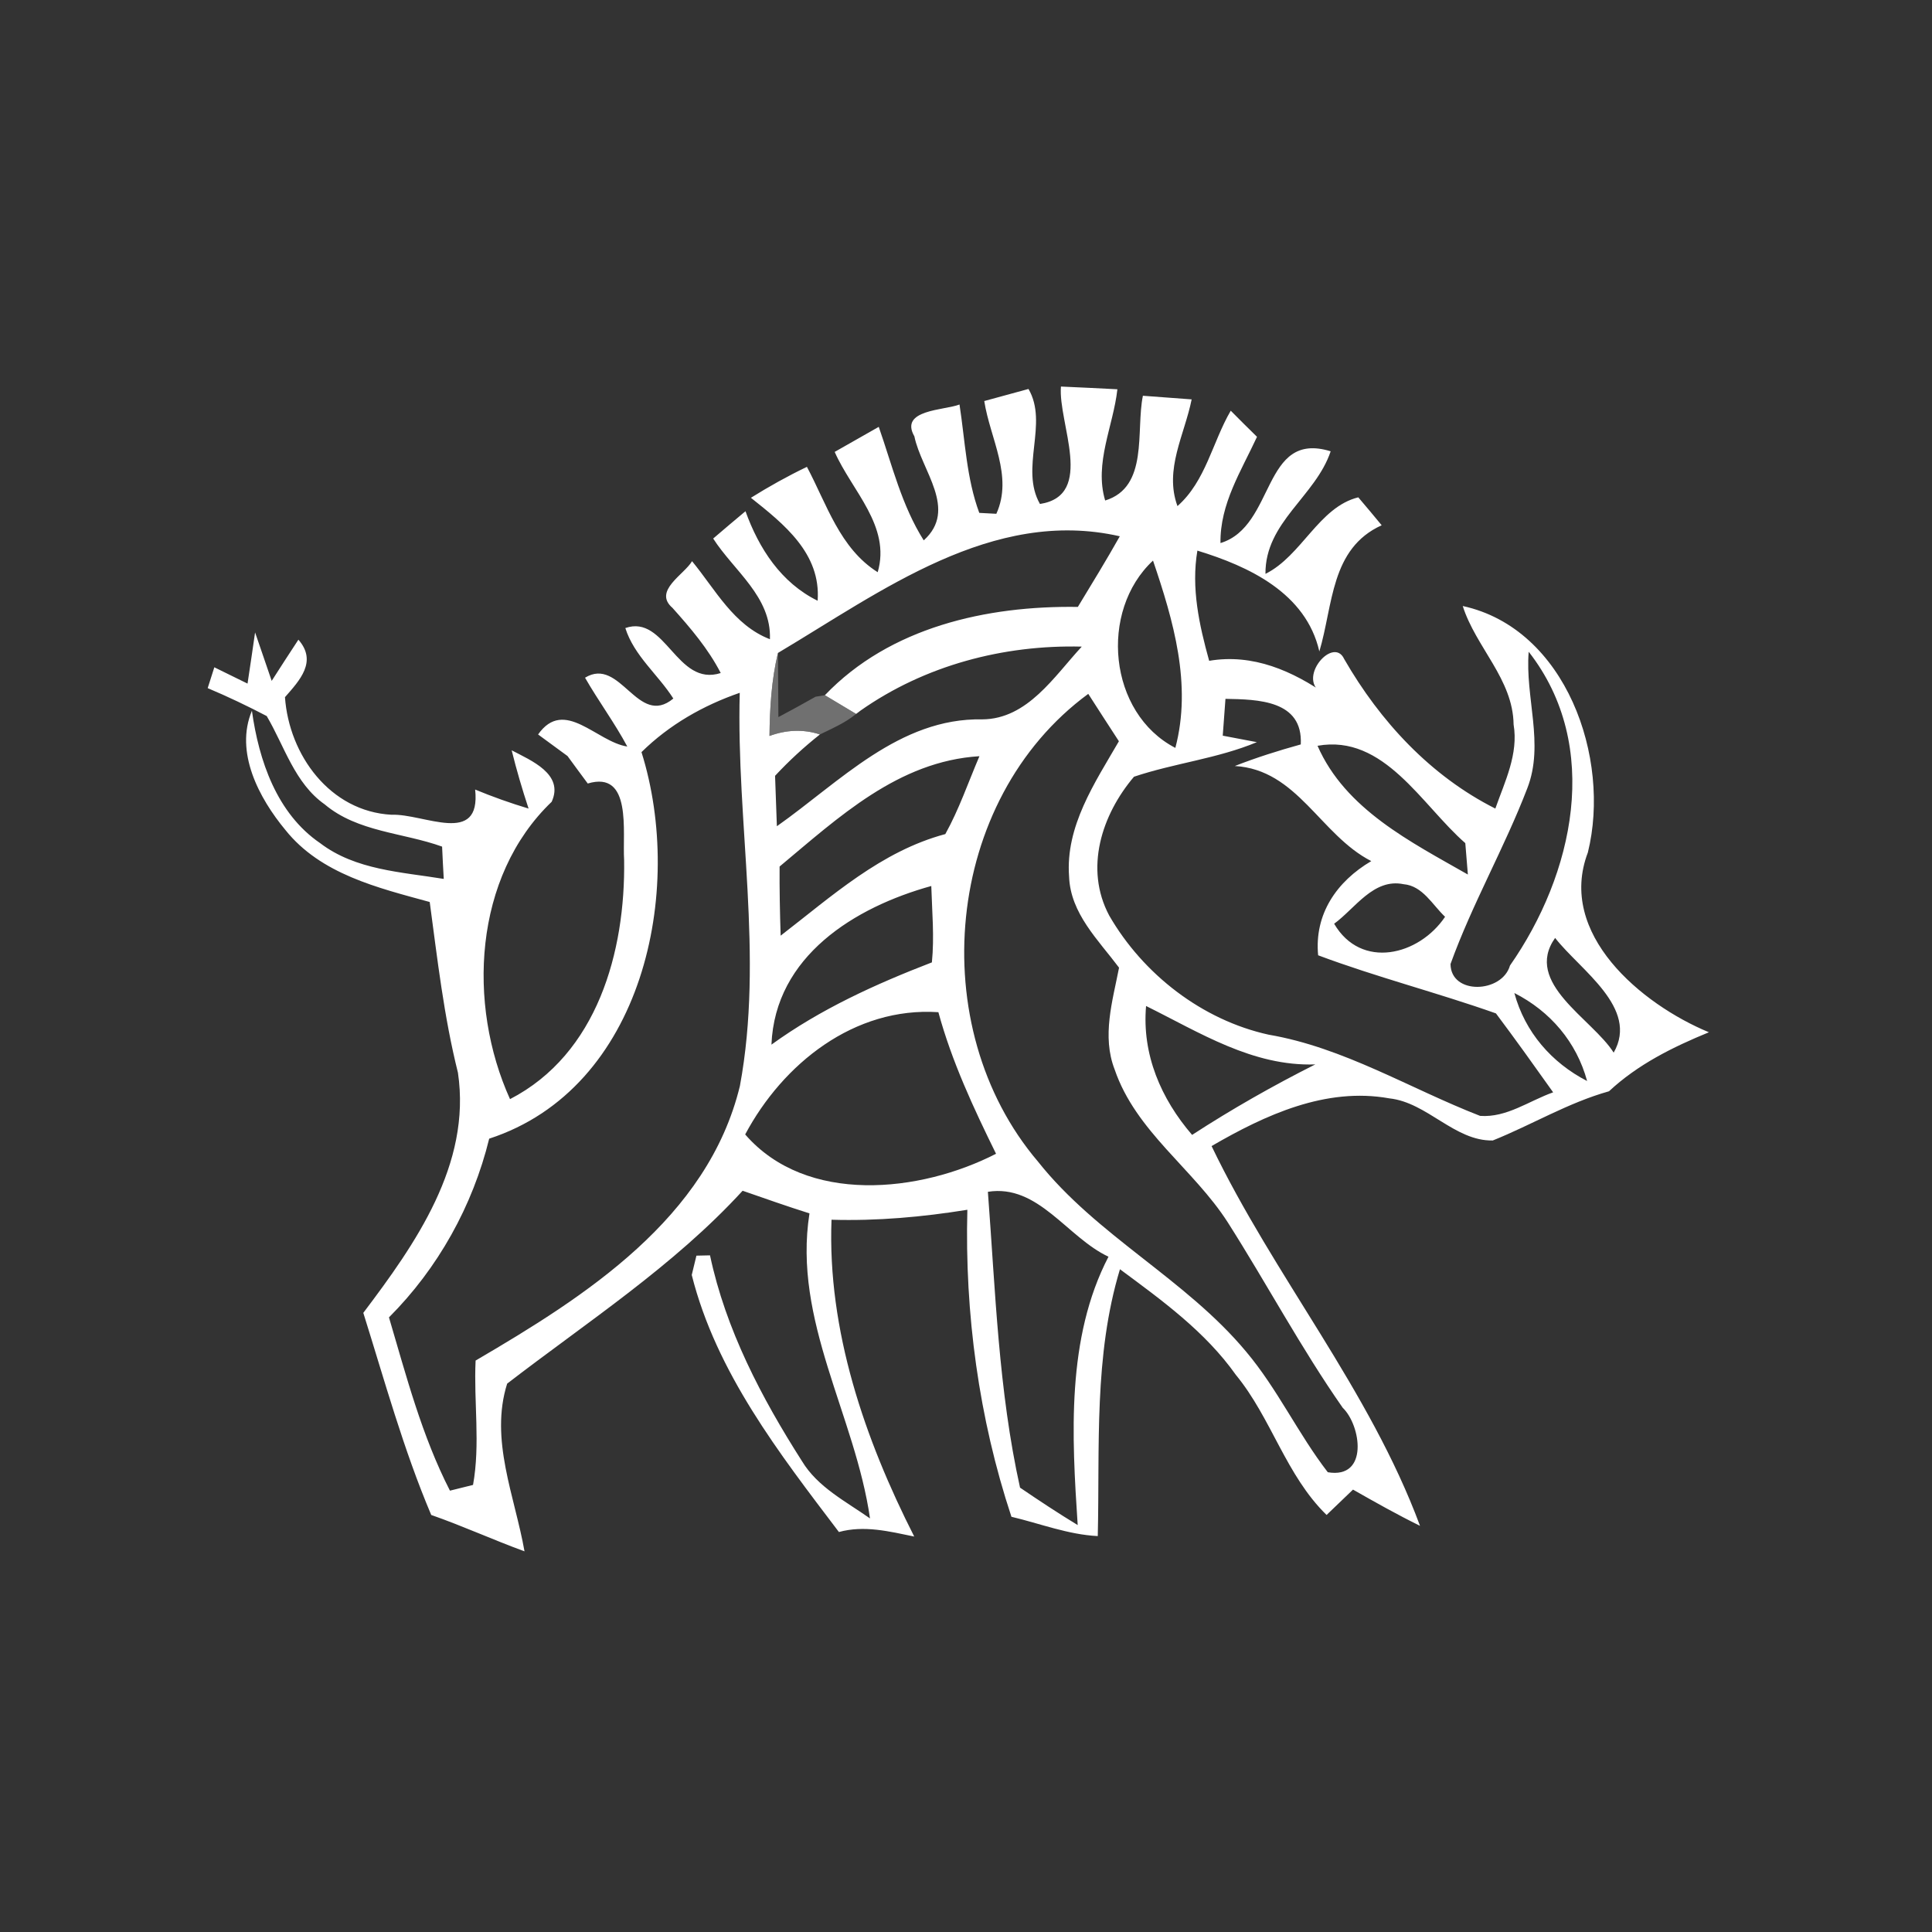 <svg width="128pt" height="128pt" viewBox="0 0 128 128" xmlns="http://www.w3.org/2000/svg">
    <rect x="0" y="0" width="128" height="128" fill="#333333" stroke="none"/>
    <path fill="#fff" d="M65.21 26.57c.73-.2 2.19-.6 2.93-.8 1.34 2.3-.59 5.25.76 7.62 3.68-.57 1.19-5.36 1.39-7.78.94.04 2.81.13 3.74.18-.27 2.44-1.55 4.89-.81 7.37 2.9-.89 2.02-4.62 2.5-6.94l3.23.24c-.47 2.35-1.83 4.64-.94 7.07 1.88-1.66 2.31-4.23 3.53-6.32.43.44 1.3 1.3 1.74 1.73-1.05 2.27-2.46 4.44-2.42 7.04 3.66-1.11 2.74-7.49 7.3-6.08-1 2.99-4.35 4.69-4.32 8.12 2.4-1.19 3.54-4.43 6.15-5.07.39.46 1.17 1.38 1.55 1.85-3.4 1.54-3.21 5.29-4.13 8.36-.88-3.87-4.67-5.64-8.08-6.68-.42 2.48.12 4.92.78 7.3 2.91-.49 5.53.67 7.86 2.3-2.42-.74.33-4.09 1.09-2.41 2.38 4.13 5.72 7.74 10.01 9.9.63-1.79 1.54-3.61 1.21-5.57-.04-3.01-2.5-5.11-3.37-7.85 6.84 1.49 9.84 10.07 8.29 16.33-2.05 5.38 3.53 10.05 8.02 11.91-2.41.99-4.71 2.13-6.62 3.91-2.71.76-5.11 2.22-7.7 3.26-2.53.05-4.34-2.52-6.85-2.79-4.21-.76-8.23 1.1-11.78 3.16 4.15 8.64 10.46 16.13 13.81 25.16-1.51-.74-2.98-1.57-4.44-2.4-.44.42-1.31 1.26-1.75 1.68-2.7-2.63-3.65-6.41-6.01-9.28-2.03-2.87-4.9-4.94-7.68-7-1.74 5.75-1.33 11.77-1.47 17.68-1.97-.1-3.82-.83-5.72-1.28-2.16-6.52-3.1-13.48-2.92-20.34-2.97.48-5.98.75-9 .66-.28 7.33 2.2 14.53 5.48 20.99-1.65-.34-3.32-.76-4.99-.3-3.95-5.21-8.12-10.56-9.75-17.03.08-.32.23-.96.31-1.28.23-.01.68-.01.9-.02 1.04 4.91 3.41 9.43 6.09 13.63 1.04 1.73 2.91 2.67 4.51 3.8-.98-6.82-5.13-13.1-4.01-20.21-1.49-.47-2.96-.99-4.43-1.5-4.56 4.98-10.28 8.68-15.6 12.78-1.17 3.71.51 7.47 1.15 11.11-2.08-.76-4.09-1.68-6.18-2.41-1.84-4.34-3.09-8.9-4.5-13.39 3.43-4.54 7.17-9.83 6.27-15.91-.93-3.72-1.36-7.52-1.87-11.31-3.43-.94-7.22-1.84-9.56-4.77-1.75-2.11-3.37-5.16-2.22-7.9.46 3.3 1.65 6.81 4.52 8.77 2.35 1.79 5.39 1.91 8.19 2.37-.03-.53-.09-1.6-.11-2.14-2.58-.93-5.6-.96-7.78-2.8-1.99-1.4-2.66-3.85-3.84-5.85-1.28-.67-2.58-1.29-3.91-1.85.11-.35.33-1.04.44-1.38l2.2 1.08c.13-.85.38-2.54.5-3.39.28.8.82 2.4 1.1 3.21.44-.69 1.32-2.05 1.77-2.73 1.27 1.45.08 2.7-.89 3.81.27 3.83 2.98 7.57 7.06 7.79 2.14-.09 5.94 2.11 5.54-1.67 1.16.48 2.34.9 3.54 1.26-.42-1.27-.8-2.56-1.12-3.86 1.27.67 3.49 1.57 2.65 3.41-5.19 4.97-5.6 13.43-2.76 19.7 5.79-2.99 7.65-9.78 7.56-15.84-.12-1.84.55-5.96-2.41-5.07-.33-.45-1.01-1.36-1.34-1.82l-1.95-1.43c1.74-2.47 3.87.49 5.91.8-.84-1.57-1.91-3.01-2.8-4.56 2.35-1.44 3.49 3.34 5.85 1.38-1.01-1.59-2.6-2.83-3.18-4.67 2.67-.93 3.39 3.92 6.32 2.98-.83-1.61-2-2.98-3.2-4.32-1.3-1.12.79-2.21 1.3-3.09 1.55 1.88 2.75 4.24 5.16 5.17.1-2.82-2.38-4.52-3.76-6.67.71-.61 1.42-1.21 2.14-1.81.89 2.47 2.36 4.74 4.78 5.93.23-3.13-2.23-5.08-4.42-6.82 1.2-.75 2.44-1.44 3.71-2.05 1.32 2.48 2.18 5.4 4.69 6.98.89-3.06-1.72-5.4-2.85-7.97.73-.41 2.19-1.24 2.92-1.66.89 2.55 1.52 5.21 2.98 7.52 2.28-2.05-.16-4.63-.62-6.89-1.02-1.78 1.99-1.72 2.99-2.11.37 2.4.46 4.89 1.31 7.18l1.13.06c1.13-2.49-.42-5-.8-7.47M51.54 43.26c-.43 1.8-.54 3.65-.56 5.5 1.08-.4 2.23-.47 3.34-.1-1.06.84-2.05 1.75-2.97 2.74l.12 3.34c4.16-2.93 8.12-7.19 13.61-7.08 3-.02 4.77-2.86 6.59-4.82-5.19-.13-10.39 1.24-14.66 4.24l-.29.22c-.52-.31-1.56-.93-2.07-1.24 4.31-4.51 10.72-5.94 16.76-5.85.94-1.55 1.89-3.1 2.78-4.68-8.44-1.92-15.82 3.67-22.65 7.73m26.33 6.29c1.11-4.2-.13-8.44-1.48-12.41-3.59 3.34-2.96 10.11 1.48 12.41m23.32 2.67c-1.52 3.96-3.65 7.66-5.09 11.65.02 2.06 3.41 1.94 3.94.1 4.21-6.03 6.13-14.53 1.24-20.79-.25 3.02 1.05 6.1-.09 9.04M42.5 49.83c2.89 9.2.12 22.28-10.09 25.61-1.09 4.45-3.39 8.59-6.64 11.84 1.15 3.89 2.18 7.85 4.04 11.48l1.53-.38c.49-2.72.04-5.5.17-8.24 7.27-4.25 15.38-9.42 17.51-18.19 1.6-8.62-.25-17.37-.01-26.05-2.43.84-4.67 2.12-6.51 3.93m38.69-3.53c-.05.61-.13 1.83-.18 2.44l2.26.43c-2.61 1.09-5.46 1.39-8.14 2.29-2.14 2.52-3.3 6.09-1.64 9.2 2.24 3.88 6.15 6.92 10.56 7.89 4.98.85 9.35 3.57 14.01 5.38 1.76.13 3.25-1 4.84-1.56-1.25-1.76-2.5-3.51-3.79-5.23-3.9-1.38-7.91-2.4-11.78-3.85-.26-2.73 1.23-4.89 3.52-6.24-3.38-1.73-4.89-6.06-9.04-6.3 1.43-.56 2.89-1.02 4.37-1.43.15-2.94-2.85-2.98-4.99-3.02M68.77 76.96c3.91 4.93 9.77 7.77 13.78 12.58 2.09 2.48 3.45 5.45 5.42 8 2.73.46 2.2-3.11.99-4.27-2.77-3.96-5.03-8.22-7.62-12.29-2.27-3.54-6.09-6.02-7.49-10.12-.86-2.21-.14-4.54.29-6.75-1.37-1.83-3.22-3.59-3.31-6.03-.25-3.34 1.7-6.21 3.3-8.97-.68-1.05-1.36-2.09-2.03-3.14-9.57 7.03-10.92 22.07-3.33 30.99m18.52-27.55c1.84 4.21 6.18 6.37 9.96 8.53l-.17-2.08c-2.88-2.51-5.38-7.24-9.79-6.45m-35.64 8c-.01 1.52.02 3.05.07 4.58 3.4-2.62 6.65-5.59 10.91-6.73.91-1.64 1.52-3.43 2.26-5.16-5.38.33-9.34 4.06-13.24 7.31m36.74 3.79c1.79 3.06 5.62 2.11 7.35-.46-.84-.79-1.48-2.05-2.75-2.16-1.99-.41-3.21 1.61-4.6 2.62m-37.28 8.01c3.26-2.36 6.9-4.01 10.63-5.45.17-1.69.01-3.38-.04-5.06-5.06 1.4-10.35 4.64-10.59 10.51m55.8.53c1.7-2.96-2.21-5.46-3.88-7.6-2.11 2.99 2.46 5.35 3.88 7.6m-57.54 5.42c4.06 4.68 11.59 3.86 16.62 1.28-1.49-3.03-2.93-6.11-3.82-9.38-5.57-.37-10.3 3.41-12.8 8.1m26.56-8.51c-.28 3.21.99 6.15 3.05 8.54 2.63-1.71 5.36-3.26 8.16-4.67-4.15.14-7.65-2.11-11.21-3.87m24.4-.86c.7 2.59 2.47 4.62 4.82 5.83-.7-2.58-2.44-4.62-4.82-5.83M65.45 78.96c.5 6.56.7 13.15 2.13 19.6 1.25.85 2.52 1.69 3.82 2.48-.39-5.91-.76-12.39 2.04-17.78-2.74-1.28-4.65-4.83-7.99-4.3z"/>
    <path fill="#999" opacity=".6" d="M50.98 48.76c.02-1.85.13-3.7.56-5.5.01 1.06.02 3.19.03 4.25.83-.44 1.65-.89 2.46-1.35l.62-.1c.51.31 1.55.93 2.07 1.24-.72.59-1.58.96-2.4 1.36-1.11-.37-2.26-.3-3.34.1z"/>
</svg>

